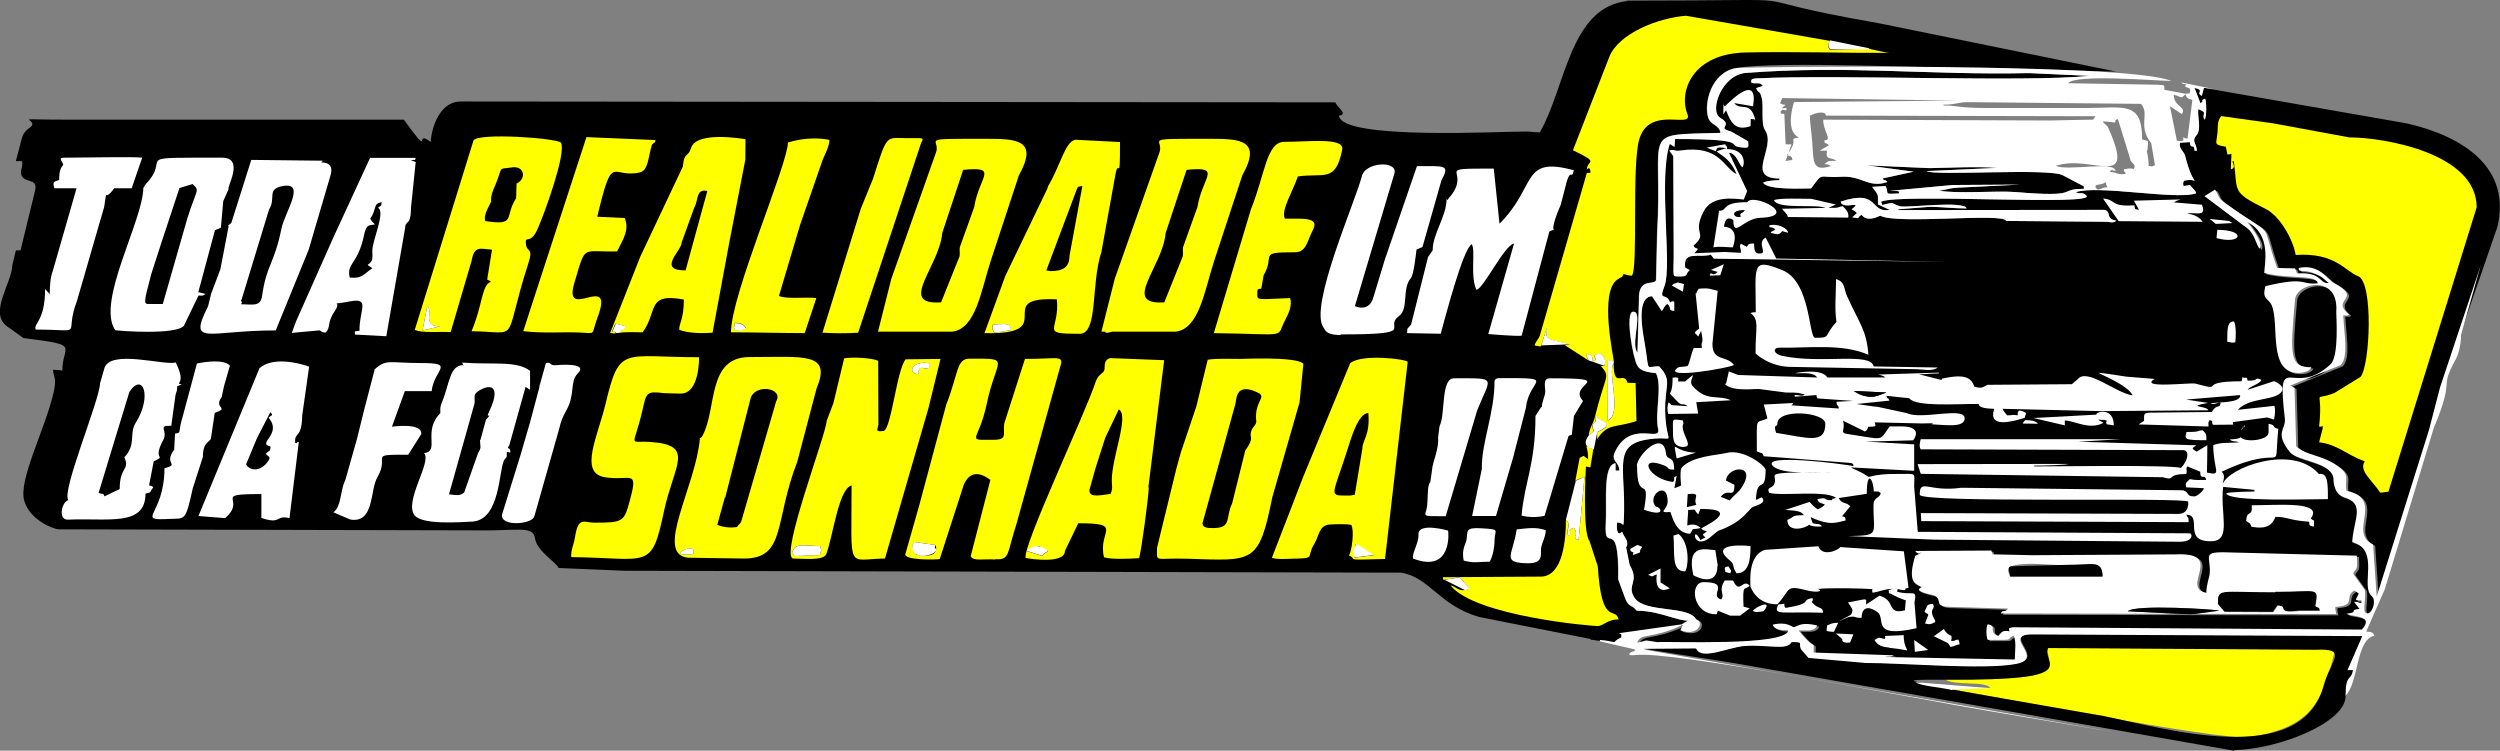 <?xml version="1.0" encoding="UTF-8"?>
<!DOCTYPE svg PUBLIC "-//W3C//DTD SVG 1.1//EN" "http://www.w3.org/Graphics/SVG/1.1/DTD/svg11.dtd">
<!-- Creator: CorelDRAW -->
<svg xmlns="http://www.w3.org/2000/svg" xml:space="preserve" width="33.854mm" height="10.166mm" version="1.1" style="shape-rendering:geometricPrecision; text-rendering:geometricPrecision; image-rendering:optimizeQuality; fill-rule:evenodd; clip-rule:evenodd"
viewBox="0 0 488.53 146.69"
 xmlns:xlink="http://www.w3.org/1999/xlink"
 xmlns:xodm="http://www.corel.com/coreldraw/odm/2003">
 <rect x="0" y="0" width="488.53" height="146.69" fill="#808080" stroke="none"/>
 <defs>
  <style type="text/css">
   <![CDATA[
    .fil0 {fill:black}
    .fil2 {fill:yellow}
    .fil1 {fill:white}
   ]]>
  </style>
 </defs>
 <g id="Camada_x0020_1">
  <path class="fil0" d="M317.64 0.12c42.97,0 16.81,-1.28 49.32,4.38l46.6 9.49 -23.49 -0.62c-11.86,0 -42.34,-1.51 -50.81,-0.08 -4.97,0.84 -6.37,6.99 -5.49,9.7 0.49,1.53 2.19,1.36 2.39,2.97 -16.1,0.47 -11.16,-0.97 -12.38,19.65l-0.21 9.16c-0.46,1.04 -3.49,-0.59 -3.34,3.76l-0.29 10.36c-1.46,-1.58 1.25,-8.26 -0.91,-7.97 -1.52,0.2 -0,9.1 0.91,10.57 0.66,1.07 1.98,1.2 3.63,1.44 1.28,2.52 -0.29,7.76 0.41,10.89 0.62,2.77 -5.53,-2.02 -8.54,4.71 -0.62,1.73 0.95,1.65 0.95,3.43l-0.74 0 0 -1.44c-2.55,0.33 -1.65,7.58 -1.9,11.68 -0.4,6.65 2.63,-1.99 2.43,11.02l1.28 3.47c0.66,2.06 1.57,1.49 2.31,2.64 5.22,0 8.91,2.78 11.64,1.73 -1.4,-2.81 -10.06,-1.22 -12.05,-4.25 -1.67,-2.54 1.08,-3.01 -0.95,-6.4l-0.7 -3.47c0.74,-1.16 -0.49,-2.02 -0.78,-3.05 -1.16,1.2 -1.07,-1.32 -0.99,-1.77 1.3,-0.17 1.23,1.32 1.32,-0.49 0.53,-10.74 -2.74,-15.21 6.07,-15.93 4.22,-0.34 2.23,1.5 2.02,-5.08 -0.17,-5.51 1.53,-6.13 -1.2,-9.04 -2.71,0 -1.85,1.31 -2.72,-4 -0.35,-2.12 -1.97,-9.55 1.36,-9.7l1.9 2.89c0.41,-0.54 0.49,-0.99 1.07,-1.4 1.03,0.74 -0.08,1.2 1.36,1.4l0 -1.82c-0.54,-0.08 -0.37,-0.08 -0.83,0.16 -0.68,-2.14 -2.34,0 -1.07,-3.26 1.49,-3.85 -1.23,-21.23 1.03,-27.74l0.91 0.58 0.12 -1.53c16.24,0 8.92,1.47 13.7,1.69 0.87,0.04 0.58,-0.45 0.58,-1.24l-3.38 -1.94c-3.01,-0.78 0.7,-1.03 -2.11,-2.68 -2.12,-1.23 0.26,-8.38 5.08,-8.75 20.02,-1.53 35.83,0.48 55.31,0.04l11.81 0.54c-12.65,1.29 -48.99,-0.3 -65.01,0.49 -0.91,0.08 -1.2,0.12 -1.07,0.83 0.66,0.37 1.82,-0.25 2.23,0.66l-1.28 0.41c0.45,1.24 0.66,0.16 1.11,2.02 0.37,1.57 -0.21,4.95 0.62,6.19 2.3,3.33 -4.03,9.45 2.81,9.45l0 0.33c-1.03,0.04 -2.48,0.12 -3.18,0.49 0.75,1.49 7.82,1.12 9.37,1.12 2.46,-3.39 1.38,-1.96 5.74,-2.27 4.24,-0.3 5.38,2.29 9.16,1.03 -0.62,-0.74 -0.45,0 -0.95,-0.7l6.07 -1.32 -9.16 -1.24 12.26 0.54c3.1,-0.04 9.66,-0.37 13.17,-0.04l-13.7 0.62c1.23,1 24.03,-0.65 26.62,0.83l4.09 2.15 0 0.49c-5.42,0 -0.17,1.74 -13.46,0.62 -3.84,-0.29 -11.43,0.41 -14.9,-0.29 0.87,0 2.11,-0.45 3.3,-0.54l12.55 -0.62 -13.13 0.08 -11.97 1.11c-0.04,0 -0.12,0.04 -0.21,0.04 2.19,0 1.61,0.08 1.73,0.49 -3.32,0.19 -1.83,0.11 -2.68,-1.44l-2.6 0.16c1.28,1.73 1.15,1.28 1.15,3.43l2.27 1.07c-4.03,0.67 -1.92,-4.16 -9.57,-1.61 0.32,1.73 4.63,-0.42 2.15,1.49 0.54,0.33 0.58,0.29 1.03,0.74l-0.91 0.83c1.9,0.33 0.66,0.12 1.82,-0.49 0.97,1.3 2.62,0.64 3.67,0.17 3.07,1.79 24.21,-0.63 24.6,1.03l19.36 0.16c1.11,0 1.4,0.37 2.15,-0.21 -2.31,-0.4 -0.81,-1.66 -2.31,-2.11l-40.29 0.04 0 -0.16 6.27 -0.49c2.15,0.04 4.71,0.33 7.06,0.33 -0.41,-1.58 -11.63,-0.09 -12.92,-0.41 -1.9,-0.49 -0.87,-0.99 -3.55,-0.25l-0.25 -0.66c3.67,-1.69 42.34,0.9 40.12,-1.2 -0.91,-0.87 -1.11,-0.12 -2.06,-0.66 4.26,-1.47 20.05,1.63 23.53,0.2 -0.21,-0.66 -0.83,-1.03 -1.24,-1.61 -0.21,0.08 -1.11,0.21 -1.24,0.21 -0.12,-0.45 -0.08,-0.7 0.08,-1.03 3.44,-0.83 2.04,2.38 0.21,-4.95 -0.21,-0.74 -1.36,-1.53 -0.95,-2.48l1.9 -0.12c0.12,1.57 0.87,0.12 0.91,1.65l0.45 0.04c0,-1.4 -1.11,-1.86 -0.08,-3.01 1.03,-1.16 0.16,-3.67 0.37,-5.12 2.11,0.83 0.49,0.83 1.24,2.06 0.41,-0.49 0.37,-3.71 0.08,-4.13 -1.24,0.58 0.12,0.29 -0.91,0.91l-1.16 -3.01c2.19,0.54 0.12,0.91 1.44,1.57l0.41 -1.57 39.87 6.98c11.03,2.59 20.3,8.75 17.5,20.27l-6.81 19.69 -3.96 11.81 -2.19 8.42 -10.2 32.48 -0.7 -10.15c-5.12,-2.45 2.45,-8.83 -5.2,-10.52 -0.41,-2.15 0.83,-2.97 -1.57,-4.71 -3.34,-2.44 -6.19,-2.06 -8.26,-3.96l-0.33 -11.43 -0.83 -0.45 9.86 -4c1.56,-1.64 0.68,-5.94 0.49,-9.7 0.91,-0.12 0.33,0.25 1.16,-0.16 -3.88,-3.19 2.95,-2.96 -2.97,-6.19 -1.47,-0.8 -2.91,-3.78 -6.89,-2.93 0.04,1.24 0.91,-0.21 4.25,1.61 0.54,0.29 1.24,1.16 1.69,1.32 -2.22,0.25 -1.14,-2.19 -6.27,-1.86l-0.37 -0.99 -3.51 -0.08c-3.61,-10.1 0.29,-5.19 -9.95,-12.51 -1.9,-1.36 -1.2,-1.32 -2.19,-2.81l-2.06 1.28 8.42 6.32c1.28,0.99 1.65,2.97 2.31,3.96 1.07,-1.12 -2.36,-5.23 -2.39,-5.24 4.9,2.45 3.34,8.46 3.34,9.99 4.79,1.2 10.35,0.25 10.44,2.02 -3.51,0.33 -2.02,-1.4 -10.2,0.54 -0.78,2.68 0.62,2.31 1.24,3.8 1.54,3.66 -0.87,13.16 5.2,13.16 0.95,0 2.31,-0.33 2.52,-1.11 -4.24,0 -4.2,-2.17 -3.18,-13.25 0.3,-3.28 8.62,-5.08 8.05,2.48 -0.03,0.39 0.61,8.6 -1.12,10.2 -7.49,6.92 -10.58,-3.55 -8.92,10.61 0.24,2.06 -2.09,2.75 0.99,6.56 1.36,1.69 7.81,1.82 8.5,4.99 0,0.01 -0.14,3.13 1.98,3.76 4.4,1.31 1.91,4.41 1.69,8.83 5.57,1.4 1.47,8.68 3.84,10.57 0.78,0.62 0.37,2.81 -0.66,3.34 -1.5,0.26 -0.43,-2.34 -0.7,-4.54l-2.27 -3.18c0.16,-0.74 0.66,-0.62 0.74,-1.61 0.04,-0.58 -0.04,-1.36 -0.04,-1.94l-26 -0.66c-4.33,-0.04 -2.48,0.95 -2.76,4.21 -0.04,0.54 -0.66,2.23 -0.66,3.71 -5.24,-0.98 3.89,-7.97 -6.03,-7.51l-27.98 0.16 -7.76 -0.17 -0.25 -0.74 -14.86 0.08c0.49,0.83 1.03,0.25 1.28,0.33l-1.28 0.62c-1.65,5.41 0.17,5.5 1.28,6.11 -2.02,0.95 2.06,1.36 2.64,1.73 1.49,0.95 -0.58,2.15 3.38,2.15l10.86 0.33c-0.83,0.91 -1.07,0.08 -1.44,0.95l65.55 0.12c-0.04,-0.7 -0.25,-0.54 -0.16,-1.4 4.29,-0.29 1.57,-1.94 3.71,-3.22l0.83 0.58c-0.16,0.62 -0.41,0.66 -0.54,1.28 1.07,0.33 1.16,-0.37 1.07,0.58 -1.07,-0.04 -0.08,-0.29 -1.44,-0.21l1.07 1.36c-2.27,0.25 0.08,0.66 -2.52,0.95 0.66,0.66 5.68,0.15 2.97,3.1l-68.23 -0.45c-0.7,0.21 -0.83,0.04 -0.62,0.78 -1.57,-0.25 -1.53,0.29 -2.19,0.91 -2.15,-0.78 -0.04,-1.94 -2.06,-2.27 -0.37,0.58 -0.29,2.48 0,3.05 5.78,0 3.26,0.04 5.04,-0.83 0.62,0.91 0.25,3.47 0.25,4.66l-25.47 -0.49c1.11,-0.21 1.11,0.08 1.82,-0.33l-15.64 -0.54c-0.16,-2.98 0.81,0.35 -2.97,-4.33 2.06,0 3.01,0.25 3.67,-0.95 -3.05,-0.74 -3.63,0.04 -4.58,0.33 -0.41,0 -1.24,-1.17 -4.13,-0.5 0.25,0.95 1.61,1.11 3.05,1.11 -0.38,3.16 -23.37,2.1 -25.59,2.31l-2.15 -0.33c-0.41,0.04 -0.45,0.08 -0.45,0.12l-1.36 0.33c0.8,-2.04 2.44,-0.52 8.92,-3.47l-0.41 0.91c0,-0.04 -0.04,0.08 -0.08,0.12 5.01,1.8 5.12,-4.54 0.29,-1.16l-12.26 1.73c0.62,0.33 0.41,0.08 0.45,0.83 -0.49,0.16 -1.07,0.58 -1.36,0.91l-5.08 -0.74 0 -0.12 -21.71 -4.29c-7.94,-2.26 -9.74,-7.88 -15.4,-8.67l-151.6 -0.37 -12.96 -0.54c-0,-0.76 -4.28,-3.32 -4.58,-5.82 -0.31,-2.56 -3.75,-1.37 -11.47,-1.53l-81.56 -0.21c-1.27,-0.04 -5.71,-1.92 -6.77,-5.57 -1.19,-4.09 4.05,-13.85 5.74,-21.18 0.66,-2.89 -0.04,-3.01 -0.12,-4.42 1.07,0 1.03,0.04 1.82,0.16 0,-5.13 3.86,-4.92 -7.59,-6.36l-3.18 -2.27c-3.72,-2.63 0.99,-8.65 0.99,-11.97l0.7 -2.89 0.91 0 2.85 -11.72c0.62,-2.64 -2.44,-1.2 -2.76,-3.34 -0.12,-0.7 0.49,-1.53 0.16,-2.39l-1.16 0 1.07 -4.09c0.54,-2.48 2.15,-2.23 2.15,-3.18 -0.25,-1.26 -3.37,-0.83 6.6,-0.83l66 0c5.82,8 1.84,1.65 5.24,4.38 0,-1.18 1.04,-7.93 5.94,-7.93l170.84 0.17c0.34,1.02 2.63,2.33 0.7,2.6 0.51,4.88 32.61,3.02 36.74,3.1 1.16,0.04 1.24,0.16 2.52,0.16 5.1,-8.83 5.82,-24.5 17.17,-25.67l-0.46 -0.09z"/>
  <path class="fil1" d="M409.48 36.45c0,-0.54 0.58,-0.12 2.06,-0.83 0.04,0.66 0.04,0.45 0.29,0.95 -1.16,0.12 -0.99,0.33 -1.9,0.49 -0.29,-0.29 -0.45,-0.29 -0.45,-0.66l0 0.04zm-7.76 -4.04c7.04,-2.4 15.84,5.07 10.28,-7.39 -0.52,-1.16 -2.69,-1.6 1.32,-1.07 0.21,-0.78 -0.16,-0.33 0.54,-0.7l2.39 7.76c0.12,0.99 1.28,0.91 0.74,2.02 -0.83,-0.25 -1.16,-0.04 -1.98,0.04 0.08,0.87 0.25,0.21 0.37,0.91 -1.86,0.21 -1.2,-0.21 -3.14,-0.41 0.54,-0.54 0.08,-0.33 1.16,-0.16 -0.12,-2.03 -9.28,0.06 -11.64,-0.99l-0.04 -0zm-47.26 -10.15c0.91,-0.29 2.27,-0.54 2.35,0.33l52.67 0.12 -0.45 0.66 -8.67 0.17 -44.08 -0.16c0,2.45 1.89,3.95 0.21,4.04 0.16,1.07 0.08,0.12 0.91,0.95l-1.82 1.07 1.44 0c-0.33,2.02 0.7,1.11 1.82,1.98 -1.69,0 -1.53,0 -2.35,0.66 0.83,0.04 0.83,0.08 1.28,0.37 -4.24,1.32 -3.15,-1.41 -3.84,-6.81 -0.12,-0.87 -0.25,-2.27 -0.25,-3.05l0.79 -0.33zm65.17 7.1c0.12,-2.02 0.49,-1.73 -1.03,-2.11 0,-7.61 -3.53,-6.15 -10.98,-6.15l-19.19 0c-6.11,0 -5.45,-0.49 -8.67,-0.49l0 -0.16c2.56,0 2.81,-0.49 4.79,-0.49l33.8 0.33c1.83,1.93 -0.72,4.31 2.02,7.68l0.74 4.33c-0.91,0.29 -0.29,0.25 -1.24,0.12 0,-1.65 -0.37,-2.72 -0.37,-3.05l0.12 0zm-71.36 -10.2l34.13 0.49 -31.82 0.29c0,0 -1.96,5.67 0.99,6.93 -2.44,0.35 0.26,0.05 -2.39,3.43 0.74,0.25 0.99,0.16 1.07,0.95l-1.32 0.21 1.16 -3.26 -1.16 0 -0.25 -5.94c-1.07,-0.12 -0.58,0.04 -0.74,-0.49 0.58,-0.45 0.08,-0.37 1.11,-0.21 0.04,-0.62 0.41,-0.41 -0.83,-0.41 0.21,-0.37 0.45,-0.33 0.7,-0.66 -0.66,-0.08 -0.58,-0.04 -1.07,-0.33l0.41 -0.99zm78.83 -0.83c0,0.66 0.45,1.03 1.32,1.16l-0.95 7.59c-0.83,-0.12 -0.25,0.04 -0.83,-0.29 -0.04,0.87 0.29,0.74 -1.24,0.74l-1.36 -6.77 2.31 1.53c1.03,-1.49 -1.57,-1.38 -1.57,-3.76 0.91,0.16 0.7,0.33 1.61,0.49l0.74 -0.66 -0.04 -0.04zm5 -1.03l-5.86 -1.2c0.49,0.41 0,0.21 0.99,0.37 -0.87,1.03 1.36,0.12 0.62,1.77l-0.74 0.08 -4.17 -0.78c0,-1.03 0.12,-0.87 -1.32,-0.99l-17.5 -0.29c1.44,-1.85 17.3,-0.45 20.18,-0.45 -8.41,-3.61 -83.34,-2.79 -84.98,-2.52 -4.97,0.84 -6.37,6.99 -5.49,9.7 0.49,1.53 2.19,1.36 2.39,2.97 -16.1,0.47 -11.16,-0.97 -12.38,19.65l-0.21 9.16c-0.46,1.04 -3.49,-0.59 -3.34,3.76l-0.29 10.36c-1.46,-1.58 1.25,-8.26 -0.91,-7.97 -1.52,0.2 -0,9.1 0.91,10.57 0.66,1.07 1.98,1.2 3.63,1.44 1.28,2.52 -0.29,7.76 0.41,10.89 0.62,2.77 -5.53,-2.02 -8.54,4.71 -0.62,1.73 0.95,1.65 0.95,3.43l-0.74 0 0 -1.44c-2.55,0.33 -1.65,7.58 -1.9,11.68 -0.4,6.65 2.63,-1.99 2.43,11.02l1.28 3.47c0.66,2.06 1.57,1.49 2.31,2.64 5.22,0 8.91,2.78 11.64,1.73 -1.4,-2.81 -10.06,-1.22 -12.05,-4.25 -1.67,-2.54 1.08,-3.01 -0.95,-6.4l-0.7 -3.47c0.74,-1.16 -0.49,-2.02 -0.78,-3.05 -1.16,1.2 -1.07,-1.32 -0.99,-1.77 1.3,-0.17 1.23,1.32 1.32,-0.49 0.53,-10.74 -2.74,-15.21 6.07,-15.93 4.22,-0.34 2.23,1.5 2.02,-5.08 -0.17,-5.51 1.53,-6.13 -1.2,-9.04 -2.71,0 -1.85,1.31 -2.72,-4 -0.35,-2.12 -1.97,-9.55 1.36,-9.7l1.9 2.89c0.41,-0.54 0.49,-0.99 1.07,-1.4 1.03,0.74 -0.08,1.2 1.36,1.4l0 -1.82c-0.54,-0.08 -0.37,-0.08 -0.83,0.16 -0.68,-2.14 -2.34,0 -1.07,-3.26 1.49,-3.85 -1.23,-21.23 1.03,-27.74l0.91 0.58 0.12 -1.53c16.24,0 8.92,1.47 13.7,1.69 0.87,0.04 0.58,-0.45 0.58,-1.24l-3.38 -1.94c-3.01,-0.78 0.7,-1.03 -2.11,-2.68 -2.12,-1.23 0.26,-8.38 5.08,-8.75 20.02,-1.53 35.83,0.48 55.31,0.04l11.81 0.54c-12.65,1.29 -48.99,-0.3 -65.01,0.49 -0.91,0.08 -1.2,0.12 -1.07,0.83 0.66,0.37 1.82,-0.25 2.23,0.66l-1.28 0.41c0.45,1.24 0.66,0.16 1.11,2.02 0.37,1.57 -0.21,4.95 0.62,6.19 2.3,3.33 -4.03,9.45 2.81,9.45l0 0.33c-1.03,0.04 -2.48,0.12 -3.18,0.49 0.75,1.49 7.82,1.12 9.37,1.12 2.46,-3.39 1.38,-1.96 5.74,-2.27 4.24,-0.3 5.38,2.29 9.16,1.03 -0.62,-0.74 -0.45,0 -0.95,-0.7l6.07 -1.32 -9.16 -1.24 12.26 0.54c3.1,-0.04 9.66,-0.37 13.17,-0.04l-13.7 0.62c1.23,1 24.03,-0.65 26.62,0.83l4.09 2.15 0 0.49c-5.42,0 -0.17,1.74 -13.46,0.62 -3.84,-0.29 -11.43,0.41 -14.9,-0.29 0.87,0 2.11,-0.45 3.3,-0.54l12.55 -0.62 -13.13 0.08 -11.97 1.11c-0.04,0 -0.12,0.04 -0.21,0.04 2.19,0 1.61,0.08 1.73,0.49 -3.32,0.19 -1.83,0.11 -2.68,-1.44l-2.6 0.16c1.28,1.73 1.15,1.28 1.15,3.43l2.27 1.07c-4.03,0.67 -1.92,-4.16 -9.57,-1.61 0.32,1.73 4.63,-0.42 2.15,1.49 0.54,0.33 0.58,0.29 1.03,0.74l-0.91 0.83c1.9,0.33 0.66,0.12 1.82,-0.49 0.97,1.3 2.62,0.64 3.67,0.17 3.07,1.79 24.21,-0.63 24.6,1.03l19.36 0.16c1.11,0 1.4,0.37 2.15,-0.21 -2.31,-0.4 -0.81,-1.66 -2.31,-2.11l-40.29 0.04 0 -0.16 6.27 -0.49c2.15,0.04 4.71,0.33 7.06,0.33 -0.41,-1.58 -11.63,-0.09 -12.92,-0.41 -1.9,-0.49 -0.87,-0.99 -3.55,-0.25l-0.25 -0.66c3.67,-1.69 42.34,0.9 40.12,-1.2 -0.91,-0.87 -1.11,-0.12 -2.06,-0.66 4.26,-1.47 20.05,1.63 23.53,0.2 -0.21,-0.66 -0.83,-1.03 -1.24,-1.61 -0.21,0.08 -1.11,0.21 -1.24,0.21 -0.12,-0.45 -0.08,-0.7 0.08,-1.03 3.44,-0.83 2.04,2.38 0.21,-4.95 -0.21,-0.74 -1.36,-1.53 -0.95,-2.48l1.9 -0.12c0.12,1.57 0.87,0.12 0.91,1.65l0.45 0.04c0,-1.4 -1.11,-1.86 -0.08,-3.01 1.03,-1.16 0.16,-3.67 0.37,-5.12 2.11,0.83 0.49,0.83 1.24,2.06 0.41,-0.49 0.37,-3.71 0.08,-4.13 -1.24,0.58 0.12,0.29 -0.91,0.91l-1.16 -3.01c2.19,0.54 0.12,0.91 1.44,1.57l0.41 -1.57 1.77 0.21 -0.37 -0.09z"/>
  <path class="fil2" d="M434.94 28.6l0.33 1.61c0.83,-0.12 0.29,-0.04 0.78,-0.16l-0.12 3.05c1.07,-0.33 0.37,-1.03 0.33,-1.61l0.25 0c0.86,6.03 -0.59,5.95 6.23,9.33 2.75,1.37 5.37,5.96 5.86,9 7.77,-0.52 9.64,3.18 12.18,4.13 3.08,1.15 2.34,17.6 0.49,19.69l-5.08 3.14c-4.67,1.86 -2.11,-1.5 -3.01,6.6 0.7,-0.08 0.21,0.12 0.7,-0.16l0 0.49 -0.7 2.72c3.6,0.4 5.3,2.42 8.92,3.72 -1.25,1.81 1.55,3.81 3.01,6.11 0.95,-0.04 0.7,-0.12 1.61,-0.16l17.25 -55.6c0,-10.63 -18.27,-13.66 -24.93,-13.66l-14.94 -2.76 -10.07 -1.4c-0.87,1.24 -0.54,1.86 -0.74,3.55 -0.21,1.94 -0.74,2.02 1.65,2.44l0 -0.05z"/>
  <path class="fil1" d="M415.83 119.45c1.18,-1.42 17.36,-0.38 17.87,-0.12l-5.61 0.74 -12.26 -0.62zm28.81 -3.71c8.72,0 8.46,-1.09 7.84,2.77 0.83,0.58 0.7,0.04 0.87,0.87l-3.96 0c-4.95,0.58 -1.69,-0.91 -4.29,-1.03l-0.87 1.28 -9.45 -0.04 -1.28 -1.49c0,-3.11 0.01,-2.27 11.23,-2.27l-0.08 -0.08zm-47.3 -5.57l8.71 0.41c1.5,0 4.7,-1.72 4.79,2.11l-18.08 0c-0.24,-1.11 -1.82,-2.52 4.58,-2.52zm-84.7 15.15l6.81 1.57 0 0.33c-1.2,0.21 -1.69,1.03 0.12,0.78 7.15,-0.9 53.63,8.33 69.34,10.98l24.23 4.09 -92.05 -16.18 10.11 -0.08c0.04,0.04 0.16,0.16 0.21,0.16 1.01,2.15 6.33,-0.38 9.25,-0.62 4.53,-0.37 8.5,0.98 9.33,-0.78 2.39,0 1.28,0.16 1.77,1.36l1.49 1.73 11.18 0.99c7.22,0 23.13,1.38 29.35,0.2 6.11,-1.15 -2.67,-5.68 3.05,-5.78l64.64 0.33 -2.89 6.65 1.07 0c-0.33,2.15 -1.44,0.58 -1.44,4.99 2.73,-2.27 2.08,-11.17 5.78,-11.8 -0.25,-0.62 -0.49,-0.78 -1.61,-0.83l3.63 -8.26 9.58 -31.53c4.31,-10.27 0.88,-7.26 4.29,-13.41 0.66,-1.2 1.03,-3.18 1.03,-4.75l3.88 -13.7 -7.97 23.9 -2.19 8.42 -10.2 32.48 -0.7 -10.15c-5.12,-2.45 2.45,-8.83 -5.2,-10.52 -0.41,-2.15 0.83,-2.97 -1.57,-4.71 -3.34,-2.44 -6.19,-2.06 -8.26,-3.96l-0.33 -11.43 -0.83 -0.45 9.86 -4c1.56,-1.64 0.68,-5.94 0.49,-9.7 0.91,-0.12 0.33,0.25 1.16,-0.16 -3.88,-3.19 2.95,-2.96 -2.97,-6.19 -1.47,-0.8 -2.91,-3.78 -6.89,-2.93 0.04,1.24 0.91,-0.21 4.25,1.61 0.54,0.29 1.24,1.16 1.69,1.32 -2.22,0.25 -1.14,-2.19 -6.27,-1.86l-0.37 -0.99 -3.51 -0.08c-3.61,-10.1 0.29,-5.19 -9.95,-12.51 -1.9,-1.36 -1.2,-1.32 -2.19,-2.81l-2.06 1.28 8.42 6.32c1.28,0.99 1.65,2.97 2.31,3.96 1.07,-1.12 -2.36,-5.23 -2.39,-5.24 4.9,2.45 3.34,8.46 3.34,9.99 4.79,1.2 10.35,0.25 10.44,2.02 -3.51,0.33 -2.02,-1.4 -10.2,0.54 -0.78,2.68 0.62,2.31 1.24,3.8 1.54,3.66 -0.87,13.16 5.2,13.16 0.95,0 2.31,-0.33 2.52,-1.11 -4.24,0 -4.2,-2.17 -3.18,-13.25 0.3,-3.28 8.62,-5.08 8.05,2.48 -0.03,0.39 0.61,8.6 -1.12,10.2 -7.49,6.92 -10.58,-3.55 -8.92,10.61 0.24,2.06 -2.09,2.75 0.99,6.56 1.36,1.69 7.81,1.82 8.5,4.99 0,0.01 -0.14,3.13 1.98,3.76 4.4,1.31 1.91,4.41 1.69,8.83 5.57,1.4 1.47,8.68 3.84,10.57 0.78,0.62 0.37,2.81 -0.66,3.34 -1.5,0.26 -0.43,-2.34 -0.7,-4.54l-2.27 -3.18c0.16,-0.74 0.66,-0.62 0.74,-1.61 0.04,-0.58 -0.04,-1.36 -0.04,-1.94l-26 -0.66c-4.33,-0.04 -2.48,0.95 -2.76,4.21 -0.04,0.54 -0.66,2.23 -0.66,3.71 -5.24,-0.98 3.89,-7.97 -6.03,-7.51l-27.98 0.16 -7.76 -0.17 -0.25 -0.74 -14.86 0.08c0.49,0.83 1.03,0.25 1.28,0.33l-1.28 0.62c-1.65,5.41 0.17,5.5 1.28,6.11 -2.02,0.95 2.06,1.36 2.64,1.73 1.49,0.95 -0.58,2.15 3.38,2.15l10.86 0.33c-0.83,0.91 -1.07,0.08 -1.44,0.95l65.55 0.12c-0.04,-0.7 -0.25,-0.54 -0.16,-1.4 4.29,-0.29 1.57,-1.94 3.71,-3.22l0.83 0.58c-0.16,0.62 -0.41,0.66 -0.54,1.28 1.07,0.33 1.16,-0.37 1.07,0.58 -1.07,-0.04 -0.08,-0.29 -1.44,-0.21l1.07 1.36c-2.27,0.25 0.08,0.66 -2.52,0.95 0.66,0.66 5.68,0.15 2.97,3.1l-68.23 -0.45c-0.7,0.21 -0.83,0.04 -0.62,0.78 -1.57,-0.25 -1.53,0.29 -2.19,0.91 -2.15,-0.78 -0.04,-1.94 -2.06,-2.27 -0.37,0.58 -0.29,2.48 0,3.05 5.78,0 3.26,0.04 5.04,-0.83 0.62,0.91 0.25,3.47 0.25,4.66l-25.47 -0.49c1.11,-0.21 1.11,0.08 1.82,-0.33l-15.64 -0.54c-0.16,-2.98 0.81,0.35 -2.97,-4.33 2.06,0 3.01,0.25 3.67,-0.95 -3.05,-0.74 -3.63,0.04 -4.58,0.33 -0.41,0 -1.24,-1.17 -4.13,-0.5 0.25,0.95 1.61,1.11 3.05,1.11 -0.38,3.16 -23.37,2.1 -25.59,2.31l-2.15 -0.33c-0.41,0.04 -0.45,0.08 -0.45,0.12l-1.36 0.33c0.8,-2.04 2.44,-0.52 8.92,-3.47l-0.41 0.91c0,-0.04 -0.04,0.08 -0.08,0.12 5.01,1.8 5.12,-4.54 0.29,-1.16l-12.26 1.73c0.62,0.33 0.41,0.08 0.45,0.83 -0.49,0.16 -1.07,0.58 -1.36,0.91 -0.95,-0.12 -1.61,-0.37 -2.81,-0.41l-0.04 0.24z"/>
  <path class="fil1" d="M347.32 82.8c0,-3.07 9.37,-2.29 9.37,0 0,4.06 -3.34,2.77 -9.62,1.77 -0.62,-1.9 0.25,-0.99 0.25,-1.77zm18.95 -5.32c-2.44,0 -2.81,-0.33 -4.04,-1.07l6.4 0.29 -2.35 0.79zm-29.22 -2.43c1.62,1.62 6.18,0.8 6.89,0.99l5.04 0.66c3.34,0 1.98,0.12 3.67,0.33 -0.41,0.54 -0.7,0.16 -1.98,0.16l0.08 0.33 4.21 -0.33c0.04,0.49 0,0.29 0.25,0.66l6.93 0.49 -3.26 0.16c0.04,1.11 0.33,0.33 0.45,1.32l-9.29 -0.62c0.21,-0.33 0,0.29 0.37,-0.45l-5.74 0.29 0.7 2.72c-2.38,1.13 -2.06,-0.71 -2.06,6.44 1.57,0.66 0.78,0 1.36,0.95l17.09 1.32c0.45,0.25 0.33,0.12 0.45,0.62 -2.18,-0.48 -18.2,-2.49 -15.77,-0.04 1.79,1.81 8.94,1.14 11.72,1.24 -15.63,0 -10.11,0.21 -11.56,2.48 -0.45,0.7 -1.44,0.41 -0.87,1.53 2.52,0.7 10.86,-0.58 13,0.95 -0.95,0.54 -0.37,-0.25 -0.78,0.49 -2.06,0 -0.49,-0.7 -2.81,-0.21 0.21,0.78 0.62,0.7 1.44,1.03 -0.25,0.45 -0.83,0.7 -1.36,0.95 -0.74,-0.37 -1.07,-0.91 -1.61,-1.44l-4.75 1.57c1.16,0.12 3.22,0.04 3.59,1.03 -2.52,0 -1.77,0.37 -3.18,0.91 0,2.61 3.55,1.66 4.25,0.95 0.45,0.37 2.11,0.45 2.52,0.29 -0.49,-0.58 -0.7,-0.29 -1.82,-0.58l-0.41 -1.2c3.94,1.84 5.18,0.98 6.85,0.66 -0.08,-0.66 -0.04,-0.66 -0.7,-0.83l1.61 -1.94c-0.91,-0.95 -1.57,-0.33 -2.27,-1.61l5.49 -0.83c0,-4.98 1.36,-2.69 1.36,-0.45 1.03,0 0.82,-0.12 1.36,0.33 -0.16,0.99 -1.36,0.74 -1.4,2.23 -0.08,5.96 1.43,6.02 -4.99,6.15l16.92 0.7 48.13 0.41c2.02,-0.04 2.44,-1.2 1.82,-1.65l-53.24 -0.29 -0.7 -8.87c0,-2.81 0.7,-2.44 -3.22,-2.44 -2.52,0 -3.71,0.08 -5.69,0.58 -1.9,-1.32 -3.05,-1.49 -3.43,-1.86l12.34 0.66 0 -5.16 -9.45 -0.54 9.24 -0.25c0.03,-0.01 2.15,-2.62 -2.06,-2.72 -0.83,0 -1.69,0 -2.52,0 -2.15,2.97 -0.71,2.62 -8.46,1.44 -1.32,-0.21 -0.12,-0.99 -0.66,-2.56l4.29 2.11c0.41,-0.21 0.54,-0.49 0.62,-0.91 1.49,-0.12 1.61,0.12 1.28,-0.87l9.16 0.21 2.06 -0.04c0.29,0.66 0,-0.66 -0.04,0.21 2.85,0.14 6.19,0.66 6.4,-1.03 0.33,-2.62 -8.41,0.26 -11.31,-1.16l-5.74 -1.24 5.66 0.37 -6.23 -0.41 -3.51 -0.5 6.44 -0.66c-0.33,-0.78 -0.33,-0.12 -0.62,-0.95l4.5 0.49c1.22,1.73 9.48,1.07 13.54,1.11 0.08,0.87 1.98,0.91 3.05,0.95 -1.31,3.93 3.67,2.46 5.95,1.77l0.29 -0.95c-0.66,-0.29 -0.45,-0.37 -1.4,-0.49 -0.29,0.45 -0.25,0.33 -0.25,0.95 -1.24,-0.21 -0.7,0 -2.06,0 -0.33,-0.41 -0.74,-0.83 -0.91,-1.28l19.15 0.45 21.05 -0.16c-0.12,-0.89 -4.65,-0.62 0,-1.44l-4.33 -0.66 10.57 -0.87c0.16,1.71 -4.94,1.29 -5.78,1.65 0.74,0.25 1.32,-0.12 1.98,-0.29 -0.1,1.51 -0.75,0.17 -1.73,1.94l-11.19 0.12c-2.23,0 -2.06,0.08 -2.06,1.61l-1.07 0.7 13.66 0.41c0,-0.7 -0.12,-0.78 0.25,-1.28 0.87,0.33 0.21,0.16 0.62,0.95l3.96 -0.04 -0.08 -0.49 6.73 -0.91 1.32 0.41c0.21,-1.03 0.33,-1.86 0.08,-2.68l-7.14 0.78c2.23,-2.54 7.45,-1.68 8.63,-3.67 0.49,-0.87 -0.83,-1.65 -1.53,-1.94l-5.2 1.69c0.49,-0.74 2.27,-1.03 2.72,-1.94 -1.69,-0.66 -0.08,0.21 -2.72,0.16 -0.16,-1.07 -0.33,-0.25 -0.99,-0.7l-0.12 0.58c0,0.04 0,0.08 -0.04,0.12 0,0 0,0.08 -0.04,0.12 -9.28,0 -2.68,2.15 -9.04,0.45 -0.85,-0.23 -11.21,1.04 -7.93,-0.91l-5.57 -0.45c-0.54,-0.12 -4.83,-0.74 -5.32,-0.74 0.12,0.3 5.53,2.26 6.6,4.41 -3.28,-0.43 -8.94,-5.5 -10.77,-3.14l-1.11 0.95 -16.51 0.12c-0.91,0.49 -1.11,0.78 -2.52,0.37 -0.49,-0.95 -0.79,-2.69 -5.57,-1.73 -1.32,0.29 -0.49,-0.04 -0.91,0.41l-4.38 -1.11c1.57,0 2.39,-0.16 3.88,-0.16l0 -0.16 -11.8 0.37c0.58,0.16 1.03,0.25 1.36,0.58l-11.35 0c-0.94,-1.81 -6.02,-0.97 -6.31,-0.82 2.02,0 3.63,-0.21 4.33,0.82l-15.44 -0.49 -1.82 -0.7 -0.54 2.39 -0.25 0.04z"/>
  <path class="fil2" d="M301.17 67.49l1.11 -3.43c0,2.39 -1.02,1.91 4.58,3.26 -0.66,0.04 -0.54,0.04 -1.03,0.16l4.62 2.97c-0.41,-0.74 -0.37,-0.41 -0.37,-1.36 0.99,0.45 1.16,0.49 1.16,1.61 1.75,-0.68 -1.27,-1.17 1.57,-1.61 0.7,0.95 1.07,1.2 0.7,2.44l-0.7 -0.04c2.02,2.33 0.89,1.54 -1.2,10.19 -0.29,1.16 -0.99,1.86 -1.16,3.43l0.95 -0.83c-0.74,-2.23 0.45,-0.62 0.45,-2.89 1.23,1.23 3.86,1.43 0.25,3.06l0 1.36c2.1,-3.23 3.59,-2.14 7.68,-3.55l-0.16 -7.43 -1.57 -0.04c-0.78,-2.48 -2.72,1.4 -2.72,-3.75 -1.34,1.48 1.78,9.99 -1.16,11.14l0.04 -11.8 1.16 0.33c-0.02,-0.85 -2.93,-13.65 0.7,-16.1 1.49,-0.99 0.54,0.04 1.2,-1.07 0.7,0.16 0.83,0.29 1.61,0.33 1.27,-1.27 -0.06,-21.53 1.45,-26.66 1.98,-6.75 10.6,-1.9 9.41,-4.91 -1.75,-4.45 0.96,-11.83 11.39,-12.05 9.62,-0.21 18.74,0.12 28.23,0.08 -0.83,0 -3.22,-0.62 -4.21,-0.83l-7.55 0.25c-0.54,-0.78 -0.41,-0.99 -0.04,-1.77l-28.11 -4.91c-5.43,0.44 -13.11,3.4 -14.98,8.05l-7.1 18.24c5.46,2.59 2.72,1.87 2.72,3.76 0,0 0.7,-0.87 0.7,0.66l-0.7 0 -9.21 31.86c-0.25,0.66 -0.91,1.24 -0.99,1.86l1.16 0.21 0.12 -0.21z"/>
  <path class="fil2" d="M380.21 132.83c1.94,1.19 7.64,0.2 8.71,1.57l-7.39 0.29c3.59,0.63 53.11,10.18 58.03,9.37 11.38,-1.87 14.03,-5.92 16.51,-16.14 0.21,-1.03 0.37,-1.2 -3.63,-1.03l-52.25 -0.33c-0.73,1.43 3.14,5.03 -5.16,5.74 -4.99,0.41 -9.29,0.45 -14.82,0.45l-0 0.08z"/>
  <path class="fil0" d="M381.53 134.76c-5.93,-1.56 -12.95,-2.02 -1.28,-1.94 27.76,0.2 18.49,-3.29 19.98,-6.19l52.25 0.33c6.6,-0.28 2.92,2.02 1.57,7.06 -4.37,16.35 -31.51,8.19 -42.93,5.9l-29.59 -5.16zm55.02 11.93l-97.53 -17.09 -17.79 -2.81 10.11 -0.08c0.04,0.04 0.16,0.16 0.21,0.16 1.01,2.15 6.33,-0.38 9.25,-0.62 4.53,-0.37 8.5,0.98 9.33,-0.78 2.39,0 1.28,0.16 1.77,1.36l1.49 1.73 11.18 0.99c7.22,0 23.13,1.38 29.35,0.2 6.11,-1.15 -2.67,-5.68 3.05,-5.78l64.64 0.33 -2.89 6.65 1.07 0c-0.33,2.15 -1.44,0.58 -1.44,4.99 0.18,5.11 -12.61,10.37 -21.75,10.65l-0.04 0.09z"/>
  <path class="fil1" d="M443.28 84.57c0,1.44 -4.54,1.98 -5.41,0.87 -0.41,0.33 -1.28,0.41 -2.15,0.41 0.62,0.58 0.87,0.21 1.82,0.58 -2.35,0.21 -3.26,-0.08 -5.04,0.54 0,4.99 1.9,6.07 -1.24,5.37 0.04,-1.57 0.08,-3.63 0.08,-5.37l-2.06 1.28c-0.29,-0.16 -0.62,-0.29 -0.83,-0.66 0.45,-0.49 0.25,-0.12 0.74,-0.58l-23.03 -0.7 8.3 -0.49 -39.13 0c-0.16,0.66 -0.37,1.36 0,1.98l51.27 0.16c1.15,-0.04 1.21,1.76 -0.41,3.47 -1.9,-0.62 -24.43,-0.29 -28.69,-0.29l0 -0.16c2.31,0 6.19,-0.12 6.77,-0.33l-29.55 0.04 0.62 1.9 47.3 0.66c2.69,0.8 0.47,-0.62 4.54,-0.62 0.37,-0.62 -0.16,-1.03 0.25,-1.49l2.52 1.03c0,1.86 0.91,0.25 1.16,1.61 -1.24,0 -2.19,0.08 -3.18,-0.16 -0.62,0.66 -0.99,0.62 -0.7,1.61l3.43 0.16c-0.04,0.54 -1.36,1.61 -1.82,1.61 -1.77,0 -0.87,-0.74 -2.23,-1.2l-43.38 -0.49c-6.37,0.9 -8.09,-1.92 -8.09,1.36 0,1.72 52.15,0.43 52.46,1.36 0,0.01 0.34,2.39 -1.98,2.39l-50.27 -0.16 0.08 1.57 52.26 0.2c0,-1.28 -0.16,-0.66 -0.45,-1.44 3.34,0 -0.97,5.4 5.04,5.16 3.84,-0.15 1.52,-5.43 2.15,-10.61l6.11 0.58 0 0.33c-1.24,0 -4.79,0.08 -5.49,0.33 0.22,1.76 16.48,1.12 19.85,1.15 0,-3.29 -0.03,-5.18 -1.77,-4.91 -5.12,-5.97 -17.74,-1.22 -18.78,1.98l0.25 -1.32c-0.04,-0.66 -0.12,-0.7 -0.45,-1.11 12.92,-6.11 10.08,1.51 11.06,-8.38 -1.44,-0.29 -0.21,-0.66 -1.9,-0.99 0,0.62 0,1.16 0,1.77l0 -0.01z"/>
  <path class="fil2" d="M234.96 102.32l6.44 -23.36c0.25,-0.62 -0.16,-4.46 4.42,-2.23 1.84,0.88 -0.78,1.65 -0.33,5.57 0.08,0.62 -0.7,1.16 -0.91,1.73 -0.67,1.74 0.78,1.15 -1.24,4l-2.56 10.32c-1.36,2.81 -0.04,4.75 -3.51,4.83 -1.11,0.04 -2.27,-0.04 -2.27,-0.83l-0.04 -0.04zm7.31 -32.19c-1.77,0 -4.66,-0.12 -6.27,0.16l-2.23 9.16 -3.01 8.92 -0.87 3.14 -3.8 15.56c0,2.97 -0.62,1.9 5.94,2.11 12.89,0.39 13.94,1.13 16.59,-12.01l5.33 -18.57 0.74 -7.51c-1.22,-1.49 -12.4,-0.94 -12.42,-0.95z"/>
  <path class="fil2" d="M154.76 107.98c0.75,-2.1 2.28,-1.28 5.49,-1.28 0.49,1.57 0.04,0.49 0,1.77 -1.77,0 -3.01,0.16 -5.04,0.16 -0.16,-0.45 -0.12,-0.37 -0.45,-0.66l0 0zm24.68 -34.88c-2.05,0 -1.52,-2.74 2.27,-2.11 -0.14,2.56 -2.27,-0.74 -2.27,2.11l-0 0zm-2.39 -2.97c-1.79,1.79 -2.87,13.86 -4.41,14.08 -2.03,0.28 -0.86,-0.62 -0.99,-1.49l-0.04 -12.22c-1.16,-0.54 -4.75,-0.78 -6.65,-0.49l-2.1 8.75 -1.32 3.47c-0.04,2.45 -9.12,26.16 -6.6,26.91 2.11,0 5.94,0.49 6.52,-0.87 1.38,-3.71 2.4,-12.78 4.95,-13.41 0,17.18 -1.04,14.35 6.52,14.28l8.5 -29.39 2.35 -9.62 -6.73 0.08 -0.01 -0.08z"/>
  <path class="fil2" d="M133.51 108.31c-2.15,0 2.06,-2.19 2.06,-0.49 0,0.62 -0.58,0.49 -2.06,0.49zm8.21 -11.1l4.91 -19.2c0.74,-3.18 6.6,-2.23 5.04,0.41l-6.85 23.57c-0.29,0.49 -0.62,0.58 -0.78,0.99 -1.57,0.21 -2.64,0.04 -3.88,-0.41l1.49 -5.41 0.08 0.04zm3.63 11.93c8.3,0 5.89,-7.22 10.44,-18.9l3.76 -14.28c3,-7.18 -2.28,-6.19 -13.08,-6.19 -8.33,0 -6.35,10.05 -9.16,15.31 -0.41,0.87 -1.03,0.41 -0.54,0.58 -0.77,9.32 -9.01,22.68 -2.31,23.32l10.9 0.16z"/>
  <path class="fil2" d="M178.29 106.99c0,-0.54 0.16,-0.62 0.25,-1.11l4.33 0.62c-0.06,0.19 1.09,2.76 -3.8,1.9l-0.74 -1.4 -0.04 -0zm16.22 2.27c2.88,0.21 2.24,-1.13 4.09,-6.77l8.75 -31.45c0.3,-1.58 -1.15,-0.91 -7.06,-0.91l-3.8 11.84c-0.95,2.27 0.91,3.96 -2.23,3.96 -5.83,0 -3.03,0.6 -1.44,-7.02 1.9,-9.12 5.02,-8.83 -3.34,-8.83 -2.63,0 -2.14,2.82 -4.58,9l-5.24 19.56 -2.76 9.7c0,1.07 5.28,1.07 6.73,0.91l4.33 -13.37c0.57,-2.28 2.08,-4.73 5.57,-2.11l-3.84 14.9c0.41,1.07 2.56,0.49 4.79,0.66l0.05 -0.08z"/>
  <path class="fil2" d="M202.98 106.7l1.82 0.99c-0.62,0.58 -0.49,0.12 -1.16,0.95l-2.97 -0.95 2.31 -0.99zm11.1 -15.23l1.9 -5.94 2.64 -5.53c2.12,1.14 -1.36,9.29 -1.36,13.83 0,1.2 0.25,1.57 -0.25,2.68 -2.72,0.41 -4.13,0.62 -4.13,-0.74l1.2 -4.29zm10.32 3.76l3.09 -24.85 -10.61 -0.41c-1.28,0.49 -0.91,1.53 -1.07,2.31 -0.16,0.74 -1.2,0.83 -1.65,2.19 -2.26,6.78 -14.32,32.17 -13.74,34.55 0.99,0.24 7.68,1.18 7.68,-1.36l2.6 -5.41c9.14,0 3.74,1.46 5.04,6.65 1.57,0.45 5.03,0.29 6.85,0.16 0.49,-1.61 1.82,-11.81 1.9,-13.79l-0.08 -0.04z"/>
  <path class="fil2" d="M183.91 59.07c-8.62,0.63 -0.36,-6.88 0.21,-13.54l4.09 -12.34c7.14,-0.7 3.1,1.24 2.15,7.31l-2.77 7.72c-0.16,0.58 0.04,1.28 -0.08,1.86l-3.63 9.04 0.04 -0.04zm-12.34 5.74l14.49 0c4.64,-0.55 5.64,-8.01 7.55,-13.87l5.49 -16.68c3.82,-6.81 -0.28,-7.14 -5.98,-7.14 -14.49,0 -9,-0.12 -10.28,2.85l-8.67 24.52 -2.6 10.32z"/>
  <path class="fil2" d="M82.57 64.56l0.91 -4.66c1.28,0.67 -1.17,3.88 2.52,3.88l-3.43 0.78zm13.37 -25.34c0,-1.16 0.33,-1.86 0.83,-3.01 1.65,-3.92 0.29,-3.05 3.3,-3.51 2.36,-0.35 2.9,2.17 0.87,3.18l-0.08 2.85c-2.39,3.63 0.16,5.41 -6.03,4.46 -0.49,-1.32 1.16,-3.47 1.16,-3.96l-0.04 0zm-14.86 25.26c1.57,0.62 4.21,0.29 6.98,0.41l4.09 -13.91c0.54,-3.01 1.61,-2.39 4,-2.19l-0.95 5.82c0.45,0.37 0.54,0.08 0.7,0.49 -1.75,0.41 -1.62,4.7 -3.76,9.62 9.85,0.12 5.94,2.73 11.1,-13.25 1.12,-3.48 -0.49,-1.85 -0.49,-4.21 0,-1.2 0.99,0.58 2.39,-2.72 1.19,-2.68 5.53,-14.54 4.5,-16.63 -0.45,-0.92 -16.58,-2.08 -17.13,-0.41l-11.47 36.98 0.04 0z"/>
  <path class="fil2" d="M265.71 106.9l2.81 1.57 -3.84 0.5 0.17 -2.72c0.66,0.33 0.29,0.25 0.83,0.7l0.04 -0.04zm-3.14 -10.07c-2.82,0 -2.05,-0.41 0.49,-8.21 0.99,-3.04 2.27,-7.8 4.33,-7.93 0.37,4.37 -1.16,5.31 -1.16,6.93l-1.49 9.04c-1.07,0.25 -0.83,0.16 -2.19,0.16l0 0zm8.09 12.34l4.42 -38.47c-0.27,-0.52 -8.86,-1.62 -11.23,0.25l-9.2 22.25 -6.11 15.81c1.24,0.33 2.6,0.21 4,0.16 4.75,-0.08 2.68,-0.21 4.21,-2.76 1.11,-1.82 0.95,-3.76 3.1,-3.92 1.03,-0.08 3.47,-0.12 4.21,0.08 0.62,1.07 0.12,4.99 -0.45,5.99 1.94,0.74 -1.73,0.95 7.1,0.66l-0.04 -0.04z"/>
  <path class="fil1" d="M282.68 38.88c0,3.39 -2.72,6.75 -2.72,10.03l-0.91 1.32 -3.3 13.17c-0.66,0.91 -0.78,0.41 -0.78,1.69l6.56 0.12c0.73,-2.56 4.33,-16.63 6.07,-17.5 0.8,1.2 -0.37,6.21 0.91,8.92 1.41,-0.24 5.48,-8.77 7.35,-9.04l-5.03 17.67c0.12,0.04 5.78,0.49 6.52,0.33l5.41 -20.35c2.21,-1.11 -0.8,1.76 2.23,-5.24l0.74 -2.85c1.16,-5.08 1.36,-1.65 1.82,-3.88 -10.4,-2.84 -7.13,3.07 -14.53,10.44l-1.12 -10.77c-12.19,0 -4.45,0.05 -8.3,5.2 -0.21,0.29 -0.66,0.58 -0.66,0.99l-0.25 -0.25z"/>
  <path class="fil2" d="M133.18 47.43l2.48 -6.85c0.87,-1.49 0.29,-3.76 2.56,-3.26l-4.25 15.52c-5.66,0 -0.78,-3.84 -0.78,-5.41zm-12.92 17.62c-0.37,-0.21 0.54,-0.21 -0.7,-0.21l0.7 -1.61 1.98 0.54c-0.95,1.44 -0.58,0.21 -1.32,1.28 1.49,-0.25 3.18,-0.12 4.66,-0.12 3.02,-4.12 0.67,-7.78 8.05,-6.4 0,3.88 -0.91,4.5 -0.91,5.9 1.69,0.7 4.58,0.74 6.52,0.58l3.26 -17.58 3.14 -16.22 0.04 -4c-0.04,-0.02 -9.64,-1.75 -10.65,1.73 -0.49,1.77 -1.4,0.74 -1.57,3.55l-8.33 17.63 -5.9 14.94 1.03 0.12 -0 -0.12z"/>
  <path class="fil2" d="M194.06 63.4c2.11,0 3.43,-0.55 3.43,1.12l-3.22 0.49c-0.37,-0.54 -0.41,-1.11 -0.25,-1.61l0.04 0zm11.43 -10.4l-1.03 -0.16 5.94 -15.81c0.41,-0.78 0,-0.41 1.11,-0.7l-2.52 13.66c0,2.24 -1.33,2.97 -3.55,2.97l0.04 0.04zm-13.13 12.09c15.15,0.39 1.14,-7.21 14.16,-6.6 0.62,6.19 -3.59,6.73 4.46,6.73 3.67,0 2.14,-9.64 4.25,-16.01l2.72 -15.02c0.66,-3.71 0.91,2.35 0.91,-6.44l-8.75 -0.45c-2.01,0.51 -2.81,4.77 -5.16,8.83 -0.25,0.37 -0.12,0.29 -0.29,0.74l-8.21 17.05 -4.09 11.23 0 -0.04z"/>
  <path class="fil1" d="M47.2 58.57l5.37 -17.62c1.47,-2.31 -0.61,-4.06 2.81,-4.62 4.42,-0.73 0.28,5.13 -0.37,8.3 -1.48,7.19 -2.9,6.94 -3.8,13.21 -0.31,2.17 -1.91,1.61 -4.09,1.61 0.37,-0.78 0,-0.16 0,-0.83l0.08 -0.04zm-2.52 -14.36l-1.61 8.38 -1.82 4.83 -0.58 2.39c-3.99,7.97 -0.18,4.75 13.21,4.75l6.44 -15.77 4.17 -14.2c0.49,-1.44 0.49,-2.85 -1.73,-2.85 0.49,-0.45 -0.04,-0.29 1.16,-0.33l-14.82 -0.17 -3.88 12.26c-0.16,0.25 -0.66,0.49 -0.66,0.66l0.13 0.04z"/>
  <path class="fil2" d="M133.05 76.9c3.7,0 3.56,-7.08 3.55,-7.1 -14.91,0 -15.53,-2.37 -18.24,9 -1.55,6.49 -5.29,13.63 -0.16,14.45 4.99,0.83 6.65,-1.86 4.83,4.71 -1.08,4.01 -1.3,4.17 -6.93,4.17 -2.02,0 -3.1,-1.32 -3.76,2.93 -0.21,1.4 -0.83,2.39 -0.7,3.8 15.29,0.18 15.63,2.69 18.12,-9 1.95,-9.12 6.18,-12.89 -2.68,-13.5 -4.42,-0.3 -3.3,1.39 -1.53,-6.23 0.79,-3.41 0.68,-3.75 4.29,-3.3l3.22 0.08z"/>
  <path class="fil1" d="M29.37 59.4c-1.29,0 -1.43,0.26 0.17,-5.78l2.02 -6.27 3.51 -10.61 2.56 -0.78c1.47,1.36 0.84,0.84 -0.99,6.6l-4.83 16.84 -2.43 -0zm-1.36 -22.78c0,6.46 -9.28,22.36 -5.49,27.9 0.89,0.15 11.85,0.97 13.42,-0.87l2.85 -5.9c1.07,0 0.83,0.08 1.36,-0.33l-1.4 -0.33 3.26 -12.13c0.37,-0.12 0.83,-0.29 1.16,-0.49l0.45 -5.16 1.07 -2.39c-0.5,-0.18 3.2,-6.11 -1.28,-6.11 -17.71,0 -10.49,-0.27 -14.2,4.33 -0.29,0.37 -1.07,1.11 -1.07,1.49l-0.12 -0z"/>
  <path class="fil1" d="M261.92 65.34c15.63,0 8.29,-1.25 11.43,-3.55 2.03,-1.48 0.51,-5.37 2.39,-7.51 0.49,-0.54 0.95,-4.58 1.07,-5.53 0.49,-0.21 0.7,-0.29 1.16,-0.49l3.71 -13.04c1.69,-3.1 0.7,-2.76 -4.79,-2.76l-6.27 18.24 -2.27 7.47c-0.33,1.28 -1.44,2.52 -3.59,1.65l7.76 -26.05c0.42,-2.48 -5.69,-2.03 -6.36,0.54 -1.36,5.27 -10.49,25.8 -7.51,29.72 0.41,0.7 0.7,1.44 3.43,1.44l-0.16 -0.12z"/>
  <path class="fil1" d="M72.3 42.76c1.43,-1.9 0.49,-2.96 2.27,-3.26 -0.04,0.91 -0.12,0.54 -0.7,1.11 1.53,0.69 -1.15,6.49 -1.11,8.38 0.04,1.77 0.12,1.98 -0.91,2.76 0.41,0.41 0.45,0.29 0.91,0.66 -1.74,1.18 -2,2.08 -4.42,1.82 -0.67,-2.89 1.62,-2.53 2.81,-8.34 0.49,-2.35 1.11,-1.73 2.11,-2.06 -0.45,-0.45 -0.62,-0.54 -0.91,-1.11l-0.04 0.04zm-15.31 22.29l5.45 -0.5c0.7,0.33 0.29,0.33 1.16,0.45 1.16,-1.11 0.16,-1.82 1.86,-4.29 1.53,-2.23 -1.69,-0.91 2.89,-1.82 4.11,-0.77 1.83,1.68 1.9,5.74l-0.91 0.12 0 0.62 6.15 0.33 3.67 -21.13c0.08,-1.77 1.11,-0.12 1.16,-4.04l0.91 -8.87 -0.91 -0.33c1.11,-0.29 0.62,0.29 0.91,-0.49l-8.91 0 -7.18 15.56 -7.27 16.35 -0.86 2.31z"/>
  <path class="fil1" d="M93.8 86.02c0,1.2 0.37,1.36 -0.37,2.48l-2.72 7.72c-0.74,0.66 -1.36,0.58 -2.97,0.37l4.99 -17.75c0.08,-0.49 -0.08,-1.32 0.08,-1.73 0.43,-1.1 6.29,-3.99 2.64,3.63 -0.58,1.2 1.07,-0.41 -0.49,1.28l-1.07 3.92 -0.08 0.08zm-3.18 -14.69c-2.83,0 -2.69,3.56 -4.42,7.72 -0.21,0.58 -0.16,1.03 -0.16,1.69 -3.54,3.54 0.01,7.45 -3.18,7.8 1.62,1.62 -3.96,9.41 -1.86,12.14 1.47,1.9 8.79,1.37 11.27,1.24 5.53,-0.29 5.19,-10.1 6.23,-11.97 0.49,-0.87 0.54,-0.12 0.54,-1.57 0.58,-0.25 0.12,0.16 0.7,0 -0.04,-1.36 -0.91,-0.29 -0.21,-1.4l3.18 -11.39 0.87 0.58c0,-1.36 0,-2.44 0,-3.71 -2.66,-2.05 -7.43,-1.15 -13.25,-1.61l0.25 0.62 0.04 -0.12z"/>
  <path class="fil1" d="M24.34 89.4c1.04,2.57 -0.95,1.69 -0.95,6.15l-2.97 1.44c-0.29,-0.74 -0.16,-0.33 -1.16,-0.66l3.76 -12.34 2.27 -7.43c2.65,-3.92 4.47,0.91 1.24,6.03 -1.4,2.22 0.22,4.2 -2.27,6.81l0.08 0zm-4.79 -14.53c0,3.14 -7.65,21.29 -6.19,22.87 -1.25,0.23 -2.13,3.89 -0.08,3.8 7.81,-0.36 15.15,1.44 15.15,-5.08 1.16,-0.41 0.54,0.21 1.53,-1.28 -0.45,-0.29 -0.25,-0.21 -0.83,-0.33l0.91 -4.71c2.73,-1.31 -0.44,0.04 1.86,-4.17 1.02,-1.87 -1.29,-2.87 1.57,-2.77l0.83 -6.03c0.21,-0.83 0.33,-0.7 0.33,-1.73l0.91 -0.29c-1.67,-0.44 1.09,0.24 -1.2,-4.33 -2.12,0.68 -12.89,-2.66 -13.95,1.16l-0.83 2.89z"/>
  <path class="fil2" d="M102.34 64.72c3.96,0.45 7.43,0.12 10.86,0.25 3.51,0.14 2.21,0.66 3.55,-2.89 3.54,-9.37 -6.91,1.12 -4.5,-6.85 2.31,-7.67 1.28,-5.91 8.34,-6.11 1.29,-2.59 2.41,-4.24 1.49,-6.52l-5.37 -0.25c3.09,-12.98 2.7,-7.35 8.34,-8.67 1.67,-0.39 1.62,-3.11 2.31,-5.28 0.33,-0.7 0.62,-0.25 0.74,-1.03l-13.5 -0.58 -10.4 31.91 -1.94 5.99 0.08 0.04z"/>
  <path class="fil2" d="M237.11 65.09c15.13,0.21 12.11,1.07 14.03,-2.56 0.78,-1.49 1.4,-2.93 0.95,-4.29 -6.77,0.25 -6.4,0.58 -6.4,-1.11 0,-0.66 0.16,-0.66 0.78,-0.74l0.45 -2.6c2.39,-3.99 -1.33,-4.5 6.11,-4.5 2.27,0 2.35,-2.11 3.59,-4.5 1.24,-2.48 -2.44,-2.02 -5.53,-2.06 -0.85,-1.58 1.55,-5.34 2.52,-8.25 5.02,-0.76 7.38,1.33 8.67,-5.24 0.48,-2.45 -6.49,-1.53 -11.31,-1.53 -3.51,0 -3.77,6.41 -6.52,13.17l-7.27 24.27 -0.08 -0.04z"/>
  <path class="fil1" d="M48.11 90.68l2.11 -5.08 2.6 -5.04c0.74,0.7 0.12,0.54 -0.33,1.07 2.77,3.24 -2.42,5 0.37,5.61 -0.04,1.28 -0.41,0.7 -0.91,1.44 0.45,0.66 1.2,0.45 0.29,1.65 -1.78,2.26 -3.83,1.3 -4.17,0.33l0.04 0zm-4.13 10.57c4.46,-3.82 -2.89,-4.71 7.1,-4.71l0 4.66c4,1.36 2.64,-0.62 5.49,0.04l1.82 -14.86c-0.7,-0.16 0.08,0.37 -0.7,0.16 -0.22,-2.28 1.3,-0.68 1.36,-5.32l1.36 -9.57c-2.38,-0.89 -7.24,-1.89 -9.7,0.29l-11.93 28.89 5.2 0.41z"/>
  <path class="fil2" d="M143.58 63.07c1.53,0.08 1.73,0.37 2.27,1.11 -0.99,0.37 -0.83,0.33 -2.27,0.33 -0.29,-0.83 0,-0.45 0,-1.44zm10.4 -35.29c0,4.28 -11.14,29.79 -11.14,37.15 4.71,0 9.86,0.16 14.41,0.16l2.27 -6.85c-2.35,-0.25 -5.7,0.25 -7.31,-0.41l4.13 -13.87 4.42 -12.75c0.54,-1.28 1.28,-2.6 1.32,-3.88 -4.27,-0.85 -7.96,0.5 -8.01,0.49l-0.08 -0.04z"/>
  <path class="fil1" d="M361.43 118.17c0.54,0.95 0.78,0.87 0.29,1.94l-2.44 1.32 1.86 -0.83c1.69,-0.33 1.16,0.21 2.64,0.12 0,-1.63 0.9,-2.67 3.1,-1.11 1.73,1.23 -1.47,5.22 7.64,3.14l-0.41 -4.99c0.59,-2.89 -0.42,-1.26 -3.39,-2.15 0.12,-0.87 0.12,-0.29 1.53,-0.29 0.29,-0.54 -0.29,-0.12 0.7,-0.49l-0.91 -7.1 -12.42 -0.83c-0.52,0.69 -3.54,1.95 -4.29,-0.16l-10.4 0.7c-3.71,1.12 -2.74,7.14 -2.89,7.26 0,-0.59 0.68,3.39 5.28,3.39 2.74,-2.97 1.38,-3.86 5.98,-2.68 1.44,0.37 3.14,0.21 1.98,-0.33 1.9,-0.25 8.63,-0.12 10.73,0.04 -0.21,-0.33 -0.21,0.41 -0.08,0.7 1.2,-0.16 2.68,-0.83 3.88,-0.74 -1.07,0.41 -0.66,-0.08 -0.7,0.83 0.62,0.08 0.87,0.58 3.3,1.4l-0.16 1.94c-3.65,0.96 -1.7,-1.98 -4.99,-2.85l-2.6 1.73c0,-1.41 0.53,-1.14 -3.55,-0.41l0.33 0.45z"/>
  <path class="fil2" d="M307.94 93.94c0.04,-0.04 0.08,-0.08 0.08,-0.12l1.61 -0.66 -1.16 12.42c-1.57,-0.74 0.25,-0.74 -0.91,-2.44 -1.24,0.33 -0.74,0.74 -0.74,0.74 -0.08,0.66 0.21,0.37 -0.37,0.87 -0.52,-1.52 0.7,-2.2 -0.45,-3.22 0,3.58 -0.48,10.96 -4.79,11.14l-19.24 0.12c0,0.87 -0.04,0.25 0.25,0.49l2.97 -0.49 1.82 2.02c0,-0.04 0.37,0.33 -0.74,0.49 -1.4,0.21 -1.77,-0.7 -2.81,-0.91 4.67,6.04 28.33,8.07 28.93,7.93 1.4,-0.33 1.77,-1.28 3.92,-1.28 -0.72,-2.71 -3.34,1.63 -4.09,-10.4l-1.61 -4.91c-1.44,-1.73 -0.71,-14.56 -0.7,-14.57l0.87 0.17 0.58 -3.63c-1.57,-0.29 0.21,-0.37 -1.36,-0.49 0.25,0.99 0.33,1.36 0.33,2.52l-0.91 -0.66 -0.74 0.41 -0.83 4.38 0.08 0.09z"/>
  <path class="fil1" d="M11.54 35.17c-0.78,0.33 -1.4,0.16 -0.91,1.61l4.33 0 -4.66 16.22c-0.49,1.16 -0.58,3.22 -0.58,4.5 -0.04,-0.04 -0.08,-0.12 -0.08,-0.12l-0.83 -0.91c0,6.41 -2.37,6.73 -1.82,7.93 10.03,0 5.34,1.56 8.05,-5.61l5.32 -18.37c0.69,-4.28 -0.22,-0.6 1.94,-3.63l3.43 0 2.06 -5.99c-2.02,-0.21 -10.69,0 -14.41,0 -1.65,0 -1.77,0 -1.24,0.87 0.7,1.11 -0.58,0 -0.58,3.51l-0.04 -0z"/>
  <path class="fil2" d="M160.71 65.01c2.23,0.12 4.75,0.16 6.98,0l12.3 -37.07c0.58,-1.11 0.66,-0.95 -2.81,-0.95 -4.07,0 -3.76,-1.04 -6.56,7.88l-2.39 5.86 -7.51 24.27z"/>
  <path class="fil1" d="M342.98 61.01c-0.7,0.04 -0.41,0 -0.91,0.16 1.81,1.31 0.94,2.97 0.99,7.88 0,0 2.6,2.64 6.98,2.64l24.48 0.45c1.44,0.04 3.05,0.49 4.13,-0.33l-12.51 -0.21c-0.6,-2.86 -10.06,-0.42 -17.87,-2.06 -1.65,-0.33 -2.06,-1.61 -0.45,-1.61 5.62,0.1 12.26,-0.85 17.29,1.4 -0.35,-4.84 -1.78,-6.13 -4.17,-11.47 -0.7,-1.49 -0.29,-2.72 -2.15,-3.34 0,2.6 -0.33,5.9 0.08,8.38 -2.66,2.89 -0.94,3.1 -4.17,3.1 -1.29,0 -0.81,-10.93 -6.4,-13.21 -6.19,-2.52 -5.2,-0.9 -5.2,8.25l-0.13 -0.04z"/>
  <path class="fil1" d="M73.2 72.27l-2.06 7.88 -1.36 5.53 -2.31 8.17c-1.08,2.12 -0.65,4.92 -2.31,6.27l3.3 1.4c4.74,0.77 3.8,-5.74 5.28,-8.25 2.56,-4.36 -2.07,-4.42 6.03,-4.42l2.56 -4.04c0.11,-1.92 -3.79,-1.66 -5.74,-1.44l2.52 -6.94 5.24 0c0.46,-4.3 4.78,-5.49 -2.06,-5.49 -6.3,0 -6.83,-0.88 -9.16,1.32l0.09 -0z"/>
  <path class="fil1" d="M329.81 96.54c2.89,-0.29 0.91,0.7 1.69,2.11l-1.86 0.45 0.16 -2.56zm7.47 -2.64c0.22,-2.9 6.65,-3.49 2.68,1.9l-1.53 1.49c-0.04,0.08 -0.37,0.41 -0.45,0.49l-1.73 -0.7c1.43,-1.92 2.68,0.61 2.68,-2.35l-1.65 -0.83zm-17.38 -2.89c0,7.67 2.68,1.23 1.36,8.59 4.39,1.57 3.3,-0.58 2.35,-0.58 -2,-2 2.27,-5.45 2.27,-1.03 0,1.61 -2.15,2.27 0.54,2.06 0.43,1.16 1.12,4.15 3.84,4.25 0.95,-1.36 -0.16,-0.66 2.06,-1.11 -0.33,-0.45 -1.36,-0.99 -2.6,-0.49 0,-0.95 0.21,-2.81 0.16,-3.05l1.24 -0.08 0.49 0.7 0.25 0.25 0.41 -1.07c8.52,-0.09 0.24,3.67 0.17,3.8 0.29,0.41 0.33,0.29 1.11,0.58l-0.78 0.58c0.21,0.49 0.04,0.12 0.49,0.62 -0.54,0.21 -0.49,0.25 -0.99,0.49 -1.76,-3.53 -1.65,2.86 2.48,-0.99 1.57,-1.36 0.66,-0.45 3.34,-1.82 2.48,-1.24 3.8,-3.18 4.21,-3.51 0.62,-0.45 3.1,-0.74 1.98,-2.02 -0.54,0.12 -0.45,0.33 -1.16,0.49 0.24,-4.95 1.9,-0.91 1.9,-5.86 0,-0.78 -4.36,-4.18 -7.68,-3.3 -1.67,0.44 -6.83,0.57 -8.79,2.97 -0.29,0.78 -0.12,2.56 -0.04,3.38 -0.45,0.25 -0.91,0.37 -1.32,0.54l0.45 -2.39c-0.99,0.41 -0.12,0.41 -0.7,1.16 -4.76,-0.49 -7.16,-5.44 -1.65,-3.18 1.16,0.54 0.25,0.74 1.86,0.78 0,-3.05 -1.4,-1.53 -1.61,-3.22 -0.51,-4.69 -5.7,0.43 -5.7,2.56l0.04 -0.08z"/>
  <path class="fil1" d="M333.53 28.85l1.77 0.7c0.33,-0.7 -0.04,-0.87 2.06,-0.62l-1.9 0.62c0.42,0.64 2.54,1.13 3.88,4.46 -2.51,-1.2 -3.26,-5.72 -10.9,-4.62 -1.44,0.21 -1.07,-0.29 -2.27,0l0.79 1.11 0.08 19.32c0,4.54 -0.45,4.21 1.36,4.21 1.65,0 0.83,-0.49 1.82,-1.24l-0.91 -0.54c-0.43,-3.38 2.89,-1.75 4.99,-2.48l0.62 0.78 45.44 0.62 -33.26 -0.66 -2.06 -4.09c-1.78,0.94 0.25,2.94 -0.91,3.1 -1.4,0.21 -1.32,-0.91 -1.36,-1.94 -1.11,0.04 -0.99,0 -1.44,0.66 -0.08,-0.04 -0.12,-0.16 -0.16,-0.12l-0.99 -0.49c-0.41,0.66 0.08,0.74 0,1.77l-3.18 -0.17 -5.9 0.25c1.4,-1.52 0.26,-0.44 -0.16,-1.49 3,-2.63 -0.46,-2.02 1.98,-6.69 1.62,-3.1 5.71,-2.53 7.84,-2.31l0.66 -1.65 -3.55 -7.51c1.6,0.2 1.87,2.44 2.64,2.85 0.48,-0.59 0.6,-3.55 -3.01,-3.55 0,-0.83 -0.08,-0.21 -0.37,-0.95l-3.6 0.66z"/>
  <path class="fil1" d="M105.44 75.53l-1.86 6.98 -1.9 6.52 -3.59 11.56c-0.27,2.35 5.73,1.9 6.31,0.37l4.87 -17.17c0.37,-1.57 0.66,-2.27 1.44,-3.67 1.74,-3.16 0.59,-5.54 2.19,-7.14 2.3,-2.31 -4.3,-1.61 -4.54,-1.61 -0.99,0 -0.7,-0.74 -1.69,-0.41l-1.28 4.58 0.05 0z"/>
  <path class="fil1" d="M38.49 70.99l-2.72 10.15c-1.13,3.6 -0.16,3.33 -1.57,3.59l-0.16 3.14c-2.21,2.94 1.27,2.75 -1.9,3.63 0,9.28 -5.87,10.23 0.95,9.9 3.12,-0.15 3.12,0.62 4.58,-5.98l1.98 -6.15c0,-3.27 1.61,-2.75 1.61,-3.88l0.7 -4.71c3.09,-1.09 -0.35,-0.81 1.36,-3.1l0.45 -2.11 1.16 -4.04c-1.2,-1.24 -4.62,-0.78 -6.4,-0.41l-0.04 -0.04z"/>
  <path class="fil1" d="M301.17 79.54l-1.12 1.73c0,9.46 -2.18,13.05 -2.72,19.48 1.49,0.37 3.01,0.37 4.5,0.04l4.67 -15.56c0.29,-0.29 0.49,-0.08 0.66,-0.37l0.41 -3.59 1.77 -2.93c-3.25,-3.39 7.3,-4.42 -6.48,-4.42 -1.49,0 -0.83,1.77 -0.91,2.72 -0.08,0.91 -0.66,1.9 -0.66,2.93l-0.12 -0.04z"/>
  <path class="fil1" d="M279.95 91.01l-0.45 3.22c-0.66,0.49 -0.41,3.3 -0.66,4.87 -0.29,1.86 -1.44,1.77 3.67,1.77l6.15 -20.68c2.65,-6.67 4.15,-6.27 -4.54,-6.27 -2.6,0 -1.63,7.06 -2.81,9.33l-0.29 2.23c0.21,2.06 -1.03,4.91 -1.03,5.53l-0.04 0z"/>
  <path class="fil1" d="M292.05 74.54c0,6.23 -2.59,11.99 -2.48,17.09l-1.9 9.2 4.66 0 3.34 -11.39 2.52 -9.78c0.57,-5.79 6.52,-5.78 -5.24,-5.78 -0.54,0 -0.91,0.29 -0.91,0.66l0 -0z"/>
  <path class="fil0" d="M444.64 115.74c-11.08,0 -11.23,-0.86 -11.23,2.27l1.28 1.49 9.45 0.04 0.87 -1.28c2.56,0.12 -0.7,1.61 4.29,1.03l3.96 0c-0.16,-0.83 -0.04,-0.29 -0.87,-0.87 0.61,-3.85 0.82,-2.77 -7.84,-2.77l0.08 0.08z"/>
  <path class="fil1" d="M416.99 39.21l0.99 1.77c-1.03,-0.16 -0.66,-0.04 -0.91,-0.87 -4.83,0.33 -3.4,-1.09 -6.11,-1.32l3.05 4.42 16.39 0.13c-0.41,-0.78 -1.73,-1.53 -2.97,-1.57 1.17,-0.51 3.93,0.9 2.85,-1.77l-5.45 -0.45c0.54,-0.37 0.54,-0.33 1.28,-0.58l-9.12 0.24z"/>
  <path class="fil1" d="M331.34 57.29l0.7 6.93c-0.45,0.37 -0.62,0.33 -0.87,0.83l0.7 0.7 0.54 -1.11c0.66,3.01 -0.12,1.65 0.16,3.34l-1.61 0.04c-0.45,0.95 -0.78,2.97 -1.2,3.51 -0.83,0.21 -1.53,0.04 -1.98,0.37 -3,2.25 9.98,0.06 11.06,-0.58 -1.44,-1.96 -4.21,-0.59 -4.21,-4.13l1.03 -10.36c-1.44,-0.33 -1.61,-0.62 -3.71,-0.41 -0.16,0.29 -0.45,0.62 -0.45,0.95l-0.16 -0.08z"/>
  <path class="fil1" d="M340.71 118.63c-0.21,-4.87 0.16,-3.05 1.2,-4.21 -1.46,-1.46 -1.87,1.9 -3.26,-0.99l-1.61 0c-1.36,2.02 0.12,2.68 -0.7,3.71 -2.57,-0.8 2,-3.39 -3.43,-3.39 -2.87,0 -2.2,6.43 2.56,6.27l0.21 -0.7 2.44 0.99 1.9 0 1.9 -1.44 -1.2 -0.33 -0 0.08z"/>
  <path class="fil1" d="M338.9 41.77c0,-0.45 1.07,-0.74 2.06,-0.66 -0.33,0.33 -0.49,0.41 -0.91,0.66 0.08,0.7 -0.12,0.45 0.29,0.54 -0.83,0.12 -1.44,0 -1.44,-0.54zm2.52 -2.27c-5.23,0 -3.66,1.69 -5.49,1.69l-1.11 7.14c1.16,-0.25 2.6,0 3.8,0 0.05,-0.28 1.52,-3.76 -1.73,-4.04 0.29,-2.59 1.82,-1.28 1.82,-1.28 0,3.63 1.96,-0.34 5.24,-0.45 7.98,-0.28 -1.36,-4.98 -2.52,-3.05l-0 0z"/>
  <path class="fil0" d="M392.8 112.64l18.08 0c-0.08,-3.25 -1.8,-2.27 -7.06,-2.27l-10.86 0.29c-0.62,0.25 -0.49,0.29 -0.12,1.98l-0.04 0z"/>
  <path class="fil1" d="M438.99 101.83c1.07,0.78 0.45,0.08 0.99,1.11 0.97,0.1 3.71,0.81 4.66,-1.94 2.31,-0.04 2.52,0.66 6.6,0.95 0.04,0.66 0,0.83 0.91,0.95 0.16,-1.86 -0.04,-0.87 -0.58,-1.61 2.51,-3.42 -6.34,-2.56 -11.56,-2.56 0.22,2.48 -0.98,0.74 -1.07,3.05l0.04 0.04z"/>
  <path class="fil1" d="M296.38 103.44c-0.75,4.93 -2.82,6.32 1.36,6.6 3.1,0.21 3.48,-0.71 3.38,-2.39 -0.08,-1.24 0.87,-2.39 0.95,-4.04 -1.9,-0.66 -3.43,-0.41 -5.7,-0.16l0 0z"/>
  <path class="fil1" d="M329.28 74.54l-1.36 0c0,-0.49 0.37,-0.95 -1.07,-0.74 0,4.64 -1.53,1.9 0.78,4.5 1.16,1.28 1.2,0.25 2.15,1.07l-3.14 -0.21 -0.54 -0.54c-0.33,0.41 -0.33,1.77 -0.08,2.27l5.82 -0.08 -0.37 -2.23 6.77 -0.37c-2.59,-1.18 -4.72,0.39 -7.51,-2.81 -0.66,-0.83 0.12,-1.49 0.04,-2.1l-1.49 1.24z"/>
  <path class="fil1" d="M291.14 109.71c0.58,-1.11 0.91,-2.72 0.91,-4.13 0.04,-2.15 1.24,-2.11 -2.56,-2.35 -3.34,-0.21 -2.6,0.58 -2.93,2.35 -0.12,0.7 -0.99,1.73 -0.54,3.96 2.19,0.58 2.68,0.21 5.12,0.21l0 -0.04z"/>
  <path class="fil1" d="M276.2 109.17c7.67,2.92 6.86,-5.39 6.77,-5.49 -0.01,-0.01 -5.88,-1.69 -5.78,0.74 0.08,1.77 -1.4,3.8 -1.03,4.75l0.04 0z"/>
  <path class="fil1" d="M346.65 39.13c0.85,1.85 8.22,0.67 10.03,1.49l-8.46 0.17c0.41,0.58 0.95,0.87 1.16,1.61l11.8 0.12c0.12,-1.03 -0.33,-1.44 -1.07,-2.23 -1.44,0.21 -0.21,0.33 -2.81,0.33l1.44 -0.66 -4.79 -1.11c-1.69,0 -6.65,-0.21 -7.31,0.29l0 0z"/>
  <path class="fil1" d="M337.04 20.8c-0.33,-0.45 -0.21,-0.41 -0.25,-0.95l-0.04 2.52 0.54 -0.83c0.89,2.24 1.72,4.17 4.79,3.1l0.04 -1.4c1.69,0.08 0.08,0.49 0.87,0.12 -0.96,-3.84 -2.88,-1.57 -4.09,-3.22l3.67 0.62c1.04,-6.39 -4.1,-1.39 -5.53,0.04z"/>
  <path class="fil1" d="M307.94 93.94l-1.94 7.59c1.14,1 0,1.76 0.45,3.22 0.62,-0.49 0.33,-0.25 0.37,-0.87 0,0 -0.49,-0.41 0.74,-0.74 1.16,1.69 -0.66,1.65 0.91,2.44l1.16 -12.42 -1.69 0.78z"/>
  <path class="fil1" d="M409.68 81.02l-12.34 0.66 6.15 1.44 0 -0.95c1.85,0 4.79,1.94 7.55,0.45 -0.54,-0.41 -0.7,-0.21 -0.99,-0.66 0.66,0.16 1.11,0.04 1.32,0.12 0.87,0.33 -0.16,0.04 0.33,0.83l1.36 0.21c0,-3.53 -3.39,-2.77 -3.43,-2.11l0.04 0z"/>
  <path class="fil1" d="M335.68 110.54l-0.49 -3.05c-1.51,0 -5.77,-1.57 -4.29,4.91 0.86,0.5 4.71,2.25 4.71,-1.86l0.08 0z"/>
  <path class="fil1" d="M342.07 106.7c-3.05,-0.32 -7.7,-0.1 -4,2.85 0.99,0.83 0.29,1.03 1.28,2.48 2.57,0 2.72,-3.12 2.72,-5.32z"/>
  <path class="fil1" d="M381.53 134.76l7.39 -0.29 -14.57 -1.16c0.7,0.7 5.41,1.07 7.14,1.53l0.04 -0.08z"/>
  <path class="fil1" d="M327.01 104.67c0.33,3.26 -0.54,6.98 2.27,6.98 0.64,-0.64 1.04,-5.47 -1.28,-7.31l-1.03 0.33 0.04 0z"/>
  <path class="fil1" d="M315.37 70.99l0 -0.33 -1.16 -0.33 -0.04 11.8c2.92,-1.09 -0.17,-9.68 1.16,-11.14l0.04 0z"/>
  <path class="fil1" d="M356.23 119.74c0,-1.11 -0.62,-0.74 -1.57,-1.49 -1.2,-0.99 -0.12,-0.49 -0.49,-1.4 -2.52,0.49 0.45,0.99 -5.24,1.94 -0.29,-0.41 -0.21,-0.16 -0.25,-0.83 -0.54,0.08 -0.54,0.12 -1.16,0.16 -1.13,2.27 0.55,1.33 8.71,1.61z"/>
  <path class="fil0" d="M415.83 119.45l12.22 0.62 5.61 -0.74c-0.54,-0.27 -16.71,-1.27 -17.87,0.12l0.04 0z"/>
  <path class="fil1" d="M369.23 126.59c5.48,0.51 2.77,1.47 2.77,-2.48l-3.67 0.16c0.12,0.41 0.12,0.33 -0.08,0.58 -1.4,-0.29 -0.91,-0.41 -1.94,0.21 0.89,1.65 2.71,1.31 2.93,1.53z"/>
  <path class="fil1" d="M329.07 87.3c1.86,0 -0.25,-2.23 -0.25,-3.88 0,-0.87 0.33,-0.33 0,-1.28 -2.24,-0.24 -1.9,-0.61 -1.9,2.27 0,1.53 0.08,2.93 2.15,2.93l0 -0.04z"/>
  <path class="fil1" d="M310.5 85.03c-1.13,1.47 -0.72,2.42 0.95,2.76l0.7 -3.39c3.59,-1.75 1,-1.76 -0.25,-3.06 0,2.27 -1.2,0.66 -0.45,2.89l-0.95 0.83 0 -0.04z"/>
  <path class="fil1" d="M154.76 107.98c0.33,0.29 0.29,0.21 0.45,0.66 1.98,0 3.26,-0.16 5.04,-0.16 0.04,-1.28 0.49,-0.21 0,-1.77 -3.27,0 -4.74,-0.81 -5.49,1.28l-0 0z"/>
  <path class="fil1" d="M178.29 106.99c0,2.69 5.06,1.47 4.62,0.29 -0.16,-0.41 -0.41,0.29 -0.08,-0.78l-4.33 -0.62c-0.04,0.49 -0.25,0.58 -0.25,1.11l0.04 0z"/>
  <path class="fil1" d="M365.15 9.41l-7.55 -1.53c-0.37,0.78 -0.49,0.99 0.04,1.77l7.55 0c0.21,-0.21 0.12,0.08 0,-0.25l-0.04 0z"/>
  <path class="fil1" d="M381.12 126.43c1.07,-0.21 0.91,-0.37 1.82,-0.54 -0.12,-0.58 -0.04,-0.54 -0.29,-0.91 -1.03,0.08 -0.04,0.21 -1.36,0.29 0.29,-1.9 -0.26,-0.34 -1.44,-2.35l-1.94 1.4 2.76 1.36 0.49 0.74 -0.04 0z"/>
  <path class="fil1" d="M433.29 44.91l-0.16 1.61c4.93,1.36 5.98,-1.61 0.16,-1.61z"/>
  <path class="fil1" d="M282.26 113.3l4.04 2.02c1.11,-0.16 0.74,-0.54 0.74,-0.49l-1.82 -2.02 -2.97 0.49z"/>
  <path class="fil1" d="M301.17 67.49l5.7 -0.21c-5.6,-1.35 -4.58,-0.87 -4.58,-3.26l-1.11 3.47z"/>
  <path class="fil1" d="M82.57 64.56l3.43 -0.78c-3.64,0 -1.25,-3.21 -2.52,-3.88l-0.91 4.66z"/>
  <path class="fil1" d="M427.27 84.41c-0.33,1.4 -0.62,1.61 3.88,1.61 0,-1.07 0.08,-1.11 -0.7,-1.94 -1.53,0.08 -0.08,0.33 -3.18,0.33l-0 -0z"/>
  <path class="fil1" d="M264.39 107.65l0.29 1.28 3.84 -0.5 -3.63 -2.27c0,0.83 -0.49,1.28 -0.45,1.44l-0.04 0.04z"/>
  <path class="fil1" d="M435.27 66.78c0.83,0.16 0.7,0.21 1.53,0.12 0.12,-0.87 0.21,-3.3 -0.25,-4.09 -1.28,-0.04 -1.32,1.25 -1.32,4l0.04 -0.04z"/>
  <path class="fil1" d="M310.46 70.42l3.05 1.07c0.41,-1.24 0,-1.49 -0.7,-2.44 -2.8,0.4 0.19,1 -1.57,1.61 0,-1.11 -0.16,-1.16 -1.16,-1.61 0,0.95 -0.04,0.62 0.37,1.36z"/>
  <path class="fil1" d="M378.15 121.23l-0.45 -0.83c-0.58,-1.65 0.54,-1.24 0.04,-2.39 -1.57,0.04 -0.99,0.58 -1.69,1.44 0.37,0.58 0.41,0.21 0.78,0.66l-0.66 1.73c1.07,0.25 1.2,0.12 1.98,-0.29l0 -0.33z"/>
  <path class="fil1" d="M324.49 113.8l0 -2.72 -2.43 1.24c1.24,0.58 0.62,0.16 1.69,-0.04 0,0.01 -0.69,4.14 2.56,2.68l-1.82 -1.15z"/>
  <path class="fil1" d="M194.06 63.4c-0.21,0.54 -0.12,1.07 0.25,1.61l3.22 -0.49c0,-1.67 -1.41,-1.12 -3.47,-1.12z"/>
  <polygon class="fil1" points="376.79,127 374.06,125.06 374.18,127.38 "/>
  <path class="fil1" d="M200.66 107.65l2.97 0.95c0.66,-0.87 0.54,-0.37 1.16,-0.95 -0.27,-0.16 -2.14,-1.99 -4.13,0z"/>
  <path class="fil1" d="M360.03 124.9c0,0 -0.41,0.83 1.49,0.66l0.66 -1.61 -3.43 -0.16 1.28 1.11z"/>
  <path class="fil1" d="M327.67 89.57l3.72 -1.12c-4.59,-0.12 -4.46,-3.09 -3.76,1.11l0.04 0z"/>
  <path class="fil1" d="M179.45 73.1c0,-2.76 2.27,0.38 2.27,-2.11 -3.8,-0.63 -4.34,2.11 -2.27,2.11z"/>
  <path class="fil0" d="M362.26 76.4c2.85,1.71 3.99,1.25 6.4,0.29l-6.4 -0.29z"/>
  <path class="fil1" d="M345.75 44.04l0 0.33c0.78,0.12 0.62,0.08 1.16,0.41 -0.54,0.62 -0.62,0.21 -0.91,0.7 1.28,0.33 1.61,0.54 2.27,-0.33 0.58,0.16 0.54,0.21 1.16,0.33 -0.16,-1.03 -2.27,-1.86 -3.67,-1.44z"/>
  <path class="fil1" d="M431.76 42.76c0.04,0.04 0.12,0.04 0.12,0.08l1.11 0.91 3.26 -0.16 -0.66 -0.41 -3.84 -0.41z"/>
  <line class="fil1" x1="425.2" y1="73.59" x2="425.2" y2= "73.59" />
  <path class="fil1" d="M120.3 65.05l0.7 0c0.74,-1.07 0.37,0.16 1.32,-1.28l-1.98 -0.54 -0.7 1.61c1.24,0 0.33,-0.04 0.7,0.21l-0.04 0z"/>
  <path class="fil1" d="M334.31 52.75l1.32 0.37c-1.07,1.2 -1.24,-0.41 -1.53,0.74l2.06 -0.08 0.7 -2.15 -2.52 1.11 -0.04 -0z"/>
  <path class="fil1" d="M143.58 64.56c1.49,0 1.28,0.04 2.27,-0.33 -0.58,-0.74 -0.74,-1.03 -2.27,-1.11 0,0.99 -0.29,0.62 0,1.44z"/>
  <path class="fil1" d="M344.59 119.49c2.18,-2.67 -1.98,-0.7 -2.06,-0.08 0.74,0.25 0.66,0.21 2.06,0.04l0 0.04z"/>
  <path class="fil1" d="M358.38 123.46l0.83 -1.77c-1.16,0 -1.44,0.21 -2.19,0.54l-0.08 1.07c0.58,0.08 0.7,0.16 1.44,0.16z"/>
  <path class="fil1" d="M133.51 108.31c1.49,0 2.06,0.12 2.06,-0.49 0,-1.73 -4.21,0.49 -2.06,0.49z"/>
  <path class="fil1" d="M326.68 55.8c0.04,0.04 0.16,0 0.16,0.08l2.02 1.12 0.21 -1.49 -1.2 -0.33c-0.58,0.33 -0.62,0 -1.24,0.66l0.04 -0.04z"/>
  <path class="fil1" d="M318.55 107.27c0.21,0.62 -0.12,0.29 0.66,0.7l-0.16 0.49 1.4 -0.5c0.12,-0.99 0.16,-0.41 0.45,-1.11l-0.95 -0.37 -1.4 0.79z"/>
  <path class="fil1" d="M216.06 65.01c1.11,0 1.28,-0.29 1.77,-0.83 -0.37,-0.49 -0.29,-0.66 -0.91,-0.95 -0.74,0.33 -0.95,0.87 -0.87,1.77z"/>
  <path class="fil1" d="M338.28 111.49l-0.54 -0.83c-0.95,0.21 -0.7,0.29 -0.58,1.11l0.95 0.25 0.17 -0.45 -0 -0.08z"/>
  <path class="fil1" d="M395.28 82.76l2.97 0.04c-0.49,-0.58 -1.36,-0.7 -2.52,-0.7l-0.49 0.62 0.04 0.04z"/>
  <path class="fil0" d="M338.9 41.77c0,0.54 0.66,0.7 1.44,0.54 -0.41,-0.08 -0.21,0.16 -0.29,-0.54 0.41,-0.25 0.58,-0.33 0.91,-0.66 -0.99,-0.08 -2.06,0.16 -2.06,0.66z"/>
  <path class="fil1" d="M437.96 84.08c0.37,-1.11 0.66,-0.08 0.7,-1.07l-0.66 1.07 -0.04 0z"/>
  <path class="fil2" d="M227.57 59.07c-8.61,0.63 -0.36,-6.88 0.21,-13.54l4.09 -12.34c7.1,-0.7 3.1,1.24 2.11,7.31l-2.77 7.72c-0.16,0.58 0.04,1.28 -0.08,1.86l-3.63 9.04 0.08 -0.04zm-12.34 5.74l14.49 0c4.64,-0.55 5.64,-8.01 7.55,-13.87l5.49 -16.68c3.82,-6.81 -0.28,-7.14 -5.98,-7.14 -14.49,0 -9,-0.12 -10.28,2.85l-8.67 24.52 -2.6 10.32z"/>
 </g>
</svg>
